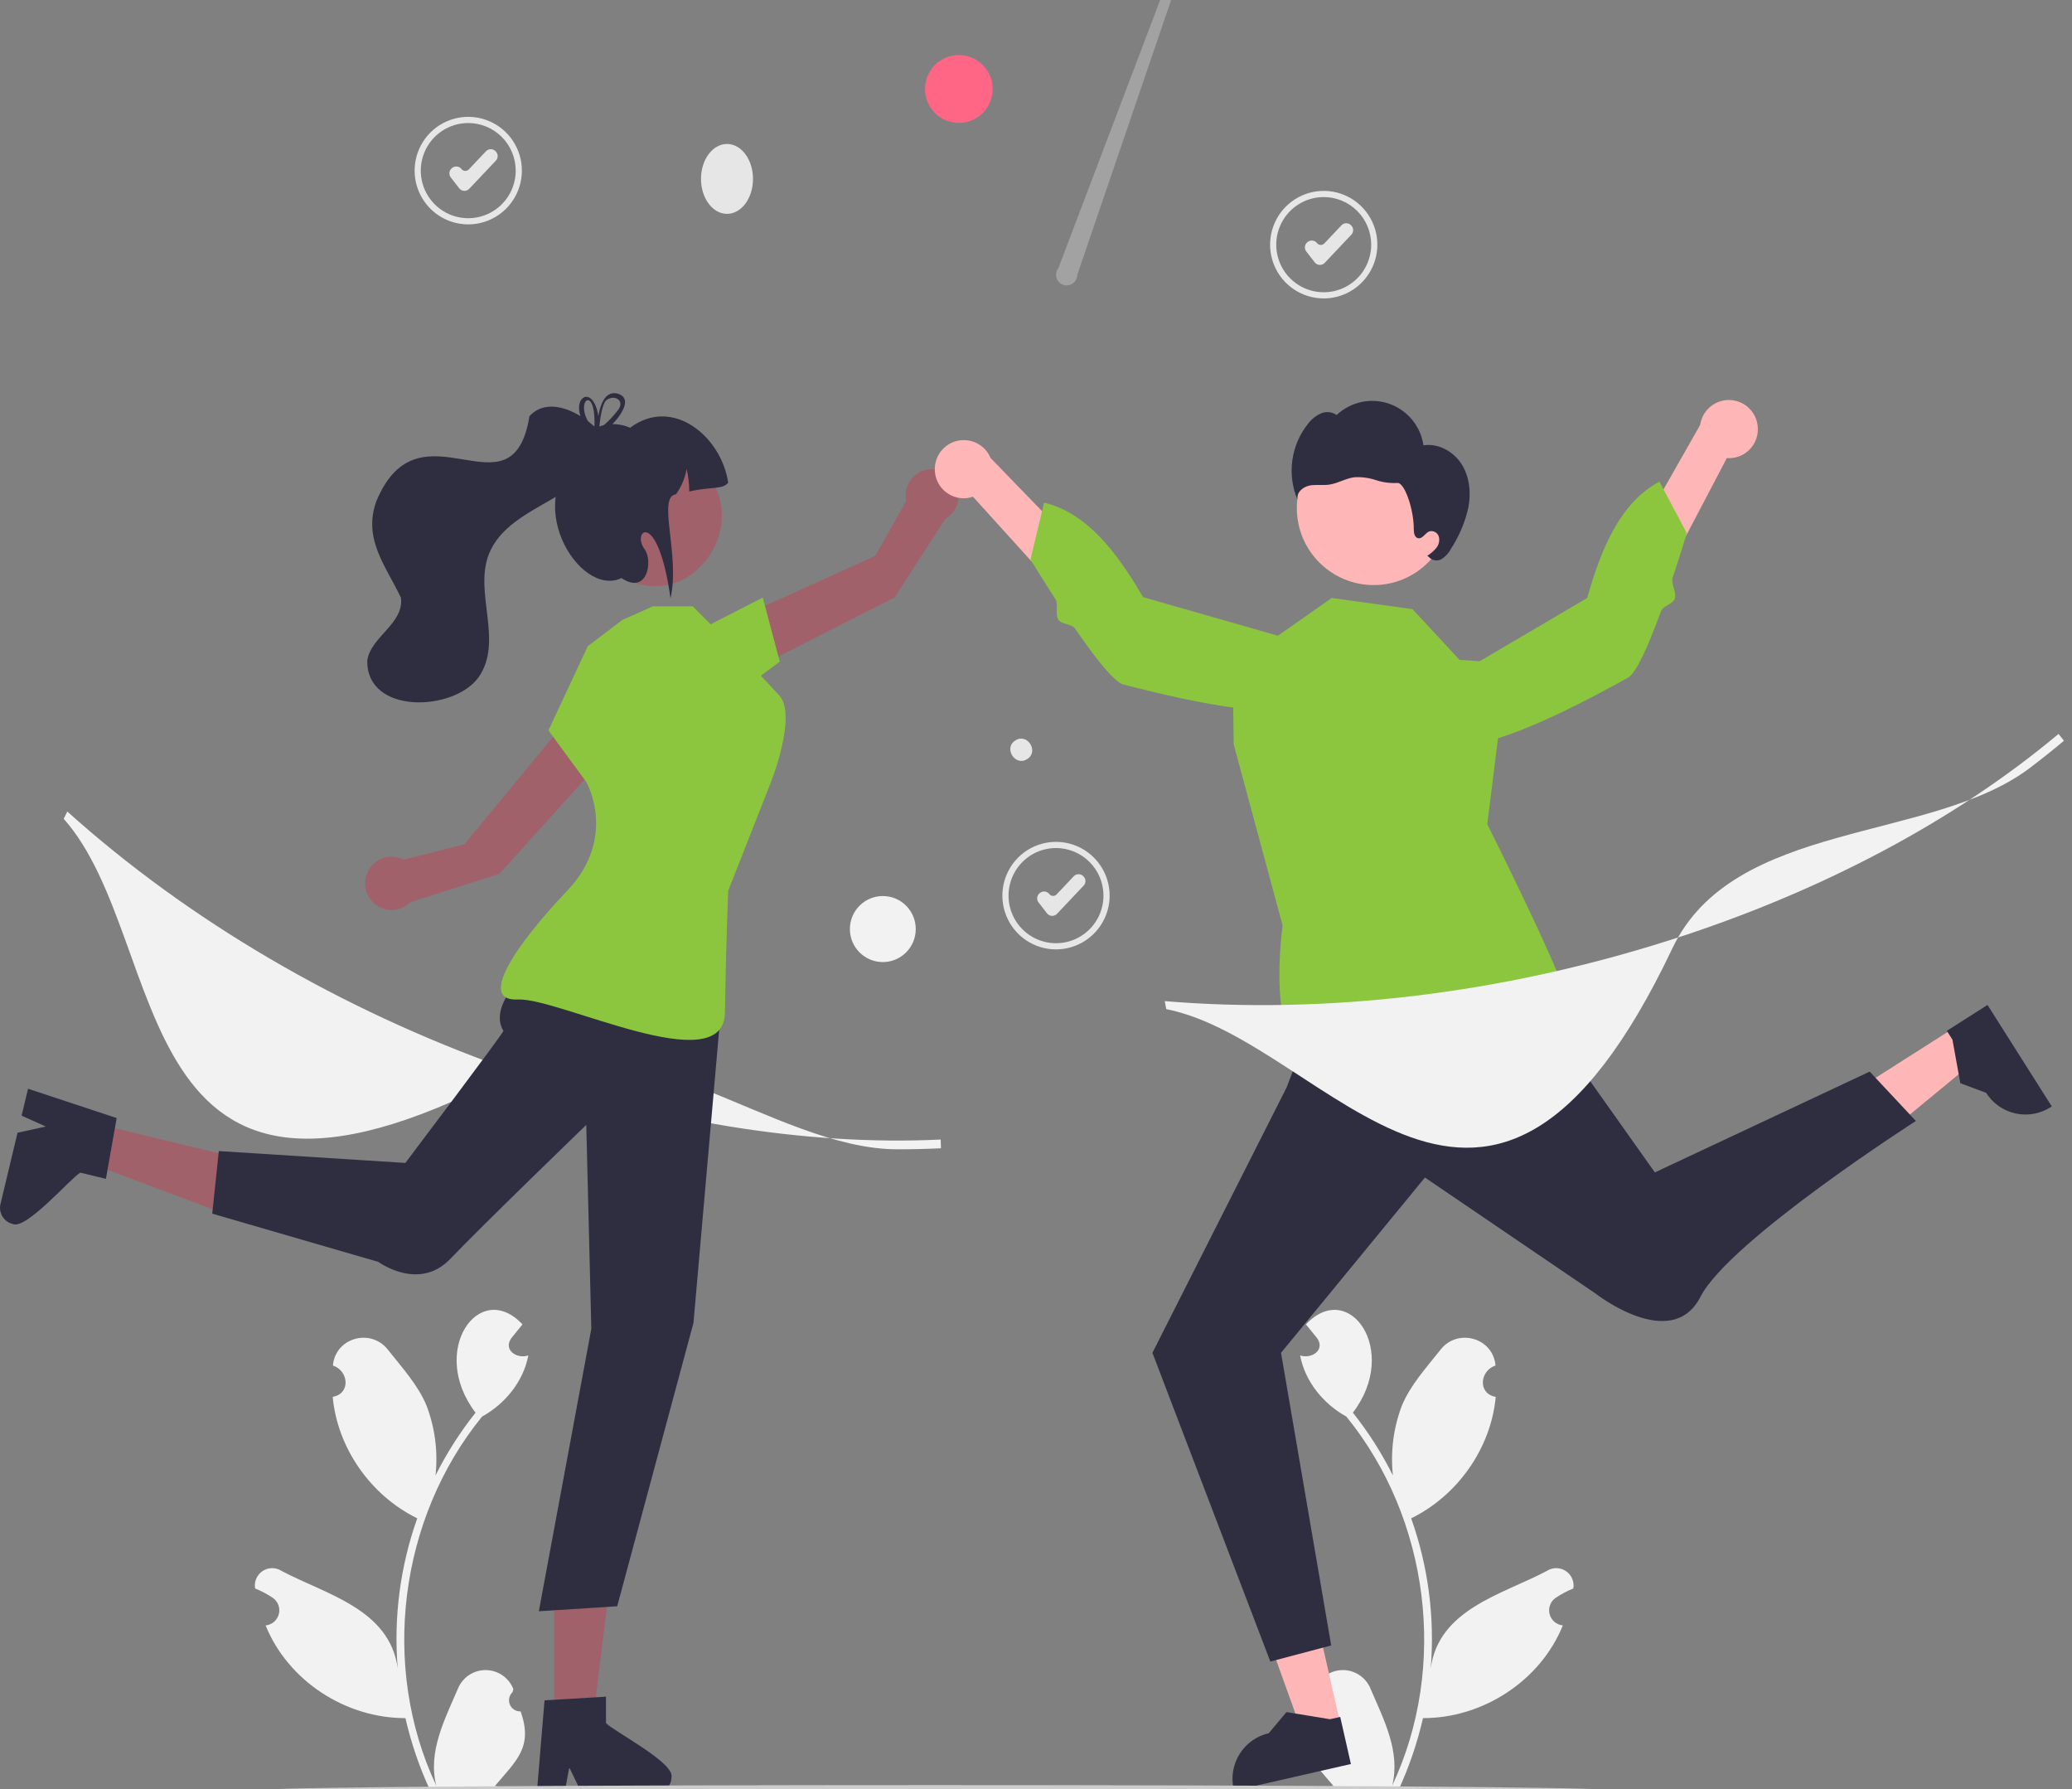 <svg width="139" height="120" viewBox="0 0 139 120" fill="none" xmlns="http://www.w3.org/2000/svg">
<rect x="0" y="0" width="139" height="120" fill="#808080" stroke="none"/>
<g clip-path="url(#clip0_3151_57326)">
<path d="M34.928 114.781C34.775 114.788 34.623 114.748 34.494 114.666C34.365 114.584 34.264 114.464 34.205 114.322C34.146 114.181 34.132 114.025 34.164 113.875C34.197 113.725 34.275 113.589 34.387 113.485C34.406 113.41 34.419 113.356 34.438 113.281C34.292 112.909 34.038 112.589 33.709 112.362C33.38 112.135 32.991 112.012 32.592 112.009C32.193 112.005 31.802 112.121 31.469 112.341C31.136 112.562 30.876 112.877 30.723 113.246C29.839 115.32 28.695 117.467 29.264 119.752C25.505 111.768 26.783 101.837 32.338 95.009C33.873 94.161 35.117 92.655 35.441 90.906C34.682 91.164 33.734 90.545 34.306 89.743C34.553 89.436 34.803 89.132 35.051 88.825C32.164 85.744 28.725 90.587 31.902 94.745C30.863 96.051 29.963 97.462 29.216 98.956C29.389 97.37 29.183 95.766 28.616 94.275C28.041 92.885 26.964 91.715 26.016 90.514C24.863 89.051 22.489 89.726 22.334 91.583C23.398 91.934 23.537 93.474 22.319 93.685C22.638 97.14 24.89 100.316 27.992 101.831C26.846 105.052 26.399 108.481 26.68 111.889C26.132 107.906 21.867 106.939 18.885 105.356C18.695 105.234 18.474 105.17 18.249 105.172C18.023 105.174 17.803 105.242 17.616 105.367C17.428 105.492 17.28 105.669 17.191 105.876C17.102 106.084 17.075 106.313 17.114 106.535C17.525 106.703 17.919 106.911 18.29 107.157C18.463 107.274 18.596 107.442 18.671 107.638C18.746 107.834 18.758 108.048 18.706 108.251C18.655 108.454 18.542 108.637 18.383 108.773C18.224 108.909 18.027 108.993 17.819 109.012C19.322 112.741 23.207 115.244 27.198 115.23C27.581 116.9 28.137 118.526 28.856 120.081H34.779C34.8 120.015 34.819 119.947 34.839 119.881C34.29 119.916 33.74 119.883 33.2 119.784C34.65 118.062 35.772 117.184 34.928 114.781L34.928 114.781Z" fill="#F2F2F2"/>
<path d="M87.733 114.781C87.885 114.788 88.037 114.748 88.166 114.666C88.295 114.584 88.396 114.464 88.455 114.322C88.514 114.181 88.528 114.025 88.496 113.875C88.463 113.725 88.386 113.589 88.273 113.485C88.254 113.41 88.241 113.356 88.222 113.281C88.368 112.909 88.622 112.589 88.951 112.362C89.28 112.135 89.669 112.012 90.068 112.009C90.467 112.005 90.858 112.121 91.191 112.341C91.525 112.562 91.784 112.877 91.937 113.246C92.822 115.32 93.966 117.467 93.397 119.752C97.155 111.768 95.877 101.837 90.322 95.009C88.787 94.161 87.543 92.655 87.219 90.906C87.979 91.164 88.926 90.545 88.355 89.743C88.107 89.436 87.857 89.132 87.609 88.825C90.496 85.744 93.935 90.587 90.758 94.745C91.797 96.051 92.697 97.462 93.444 98.956C93.271 97.37 93.477 95.766 94.044 94.275C94.619 92.885 95.696 91.715 96.644 90.514C97.797 89.051 100.171 89.726 100.326 91.583C99.262 91.934 99.124 93.474 100.341 93.685C100.022 97.14 97.77 100.316 94.668 101.831C95.814 105.052 96.261 108.481 95.98 111.889C96.528 107.906 100.794 106.939 103.775 105.356C103.965 105.234 104.186 105.17 104.411 105.172C104.637 105.174 104.857 105.242 105.045 105.367C105.232 105.492 105.38 105.669 105.469 105.876C105.558 106.084 105.585 106.313 105.546 106.535C105.135 106.703 104.741 106.911 104.371 107.157C104.197 107.274 104.064 107.442 103.989 107.638C103.914 107.834 103.902 108.048 103.954 108.251C104.005 108.454 104.118 108.637 104.277 108.773C104.436 108.909 104.633 108.993 104.842 109.012C103.339 112.741 99.453 115.244 95.462 115.23C95.079 116.9 94.523 118.526 93.804 120.081H87.881C87.86 120.015 87.841 119.947 87.822 119.881C88.37 119.916 88.92 119.883 89.461 119.784C88.01 118.062 86.888 117.184 87.733 114.781L87.733 114.781Z" fill="#F2F2F2"/>
<path d="M89.929 115.662L87.378 116.244L83.926 106.659L87.691 105.801L89.929 115.662Z" fill="#FFB6B6"/>
<path d="M90.625 118.309L82.781 120.098L82.759 119.998C82.575 119.187 82.719 118.335 83.162 117.631C83.604 116.926 84.307 116.427 85.117 116.242L85.117 116.242L86.303 114.825L89.223 115.305L89.908 115.149L90.625 118.309Z" fill="#2F2E41"/>
<path d="M131.079 68.943L132.481 71.156L124.63 77.632L122.561 74.365L131.079 68.943Z" fill="#FFB6B6"/>
<path d="M133.332 67.399L137.644 74.205L137.558 74.26C136.857 74.706 136.008 74.855 135.198 74.674C134.387 74.492 133.682 73.996 133.237 73.293L133.237 73.293L131.508 72.649L130.979 69.73L130.603 69.136L133.332 67.399Z" fill="#2F2E41"/>
<path d="M49.768 45.279L49.138 41.619L58.716 37.283L60.784 33.613C60.718 33.291 60.741 32.956 60.852 32.647C60.963 32.337 61.157 32.064 61.413 31.858C61.669 31.652 61.976 31.521 62.302 31.479C62.628 31.438 62.958 31.487 63.258 31.622C63.557 31.757 63.813 31.972 63.998 32.243C64.184 32.515 64.29 32.833 64.306 33.161C64.323 33.49 64.248 33.817 64.09 34.105C63.933 34.394 63.699 34.634 63.414 34.797L60.012 40.07L49.768 45.279Z" fill="#A0616A"/>
<path d="M46.856 42.287L51.17 40.078L52.312 44.375L49.316 46.601L46.856 42.287Z" fill="#8CC63F"/>
<path d="M37.177 115.33L39.785 115.329L41.026 105.247L37.177 105.247L37.177 115.33Z" fill="#A0616A"/>
<path d="M40.653 115.565V113.793L39.967 113.835L37.176 114L36.53 114.04L36.036 119.975L36.01 120.294H37.862L37.921 119.978L38.19 118.541L38.885 119.978L39.037 120.294H43.946C44.238 120.292 44.518 120.174 44.724 119.967C44.931 119.76 45.047 119.479 45.049 119.186C45.256 118.216 41.173 116.119 40.653 115.565Z" fill="#2F2E41"/>
<path d="M6.218 75.315L5.61 77.857L15.104 81.418L16.001 77.666L6.218 75.315Z" fill="#A0616A"/>
<path d="M5.387 78.648L7.106 79.061L7.225 78.383L7.715 75.624L7.827 74.986L2.184 73.12L1.881 73.02L1.45 74.825L1.742 74.957L3.073 75.554L1.518 75.896L1.176 75.971L0.031 80.756C-0.035 81.041 0.013 81.341 0.166 81.591C0.319 81.84 0.564 82.019 0.848 82.088C1.741 82.516 4.727 79.026 5.387 78.648Z" fill="#2F2E41"/>
<path d="M41.209 50.074L37.853 48.502L31.158 56.622L27.081 57.655C26.788 57.506 26.46 57.441 26.133 57.466C25.806 57.492 25.492 57.608 25.226 57.801C24.96 57.994 24.753 58.257 24.627 58.561C24.502 58.865 24.462 59.198 24.513 59.523C24.564 59.848 24.703 60.152 24.916 60.403C25.129 60.653 25.407 60.84 25.719 60.942C26.031 61.044 26.365 61.058 26.684 60.982C27.004 60.906 27.296 60.742 27.528 60.51L33.499 58.608L41.209 50.074Z" fill="#A0616A"/>
<path d="M88.802 20.015C88.09 20.015 87.395 19.803 86.803 19.407C86.211 19.011 85.75 18.448 85.478 17.789C85.206 17.13 85.134 16.405 85.273 15.705C85.412 15.006 85.755 14.363 86.258 13.859C86.761 13.355 87.402 13.011 88.1 12.872C88.798 12.733 89.521 12.804 90.179 13.077C90.836 13.35 91.398 13.812 91.793 14.405C92.189 14.998 92.4 15.696 92.4 16.409C92.399 17.365 92.019 18.282 91.345 18.958C90.67 19.634 89.756 20.014 88.802 20.015ZM88.802 13.217C88.172 13.217 87.556 13.404 87.032 13.755C86.509 14.105 86.1 14.604 85.859 15.187C85.618 15.771 85.555 16.413 85.678 17.032C85.801 17.651 86.104 18.22 86.55 18.666C86.995 19.113 87.563 19.417 88.18 19.54C88.798 19.663 89.439 19.6 90.021 19.358C90.603 19.116 91.1 18.707 91.45 18.182C91.8 17.657 91.987 17.04 91.987 16.409C91.986 15.563 91.65 14.751 91.053 14.153C90.456 13.554 89.646 13.218 88.802 13.217Z" fill="#E6E6E6"/>
<path d="M88.548 17.767C88.541 17.767 88.533 17.767 88.526 17.767C88.462 17.764 88.4 17.747 88.343 17.717C88.286 17.688 88.237 17.646 88.197 17.596L87.631 16.865C87.595 16.819 87.569 16.767 87.553 16.71C87.538 16.654 87.533 16.595 87.54 16.537C87.548 16.479 87.566 16.423 87.595 16.372C87.624 16.322 87.662 16.277 87.708 16.241L87.729 16.225C87.775 16.189 87.827 16.163 87.884 16.147C87.94 16.132 87.999 16.128 88.056 16.135C88.114 16.142 88.17 16.161 88.221 16.19C88.271 16.218 88.316 16.257 88.352 16.303C88.38 16.34 88.416 16.37 88.458 16.392C88.499 16.413 88.545 16.426 88.591 16.428C88.638 16.43 88.684 16.422 88.728 16.405C88.771 16.388 88.81 16.361 88.842 16.327L89.992 15.11C90.073 15.024 90.185 14.974 90.303 14.971C90.42 14.968 90.534 15.011 90.62 15.092L90.639 15.111C90.681 15.151 90.715 15.199 90.739 15.252C90.763 15.305 90.775 15.363 90.777 15.421C90.779 15.48 90.769 15.538 90.748 15.592C90.727 15.647 90.696 15.697 90.656 15.739L88.87 17.628C88.828 17.672 88.778 17.707 88.723 17.731C88.668 17.755 88.608 17.767 88.548 17.767Z" fill="#E6E6E6"/>
<path d="M70.842 63.674C70.13 63.674 69.435 63.462 68.843 63.066C68.251 62.67 67.79 62.107 67.518 61.448C67.246 60.789 67.174 60.064 67.313 59.364C67.452 58.665 67.795 58.022 68.298 57.518C68.801 57.014 69.442 56.67 70.14 56.531C70.838 56.392 71.561 56.463 72.219 56.736C72.876 57.009 73.438 57.471 73.833 58.064C74.229 58.657 74.44 59.355 74.44 60.068C74.439 61.024 74.059 61.94 73.385 62.616C72.71 63.292 71.796 63.673 70.842 63.674ZM70.842 56.876C70.212 56.876 69.596 57.063 69.073 57.413C68.549 57.764 68.141 58.263 67.9 58.846C67.658 59.429 67.595 60.071 67.718 60.691C67.841 61.31 68.144 61.879 68.59 62.325C69.035 62.771 69.603 63.075 70.221 63.199C70.838 63.322 71.479 63.259 72.061 63.017C72.643 62.775 73.14 62.366 73.49 61.841C73.84 61.316 74.027 60.699 74.027 60.068C74.026 59.221 73.69 58.41 73.093 57.812C72.496 57.213 71.686 56.877 70.842 56.876Z" fill="#E6E6E6"/>
<path d="M70.588 61.426C70.581 61.426 70.573 61.426 70.566 61.426C70.502 61.423 70.44 61.406 70.383 61.376C70.326 61.347 70.277 61.305 70.237 61.255L69.671 60.524C69.635 60.478 69.609 60.425 69.593 60.369C69.578 60.313 69.573 60.254 69.581 60.196C69.588 60.138 69.606 60.082 69.635 60.031C69.664 59.98 69.702 59.936 69.749 59.9L69.769 59.884C69.815 59.848 69.867 59.822 69.924 59.806C69.98 59.791 70.038 59.787 70.096 59.794C70.154 59.801 70.21 59.82 70.261 59.849C70.311 59.877 70.356 59.916 70.392 59.962C70.42 59.999 70.457 60.029 70.498 60.051C70.539 60.072 70.585 60.085 70.631 60.087C70.678 60.089 70.724 60.081 70.767 60.064C70.811 60.047 70.85 60.02 70.882 59.986L72.032 58.769C72.114 58.683 72.225 58.633 72.343 58.63C72.46 58.627 72.574 58.67 72.66 58.751L72.679 58.769C72.721 58.81 72.755 58.858 72.779 58.911C72.802 58.964 72.816 59.022 72.817 59.08C72.819 59.139 72.809 59.197 72.788 59.251C72.767 59.306 72.736 59.356 72.696 59.398L70.91 61.287C70.868 61.331 70.819 61.366 70.763 61.39C70.708 61.414 70.648 61.426 70.588 61.426Z" fill="#E6E6E6"/>
<path d="M31.412 15.049C30.701 15.049 30.005 14.838 29.413 14.441C28.822 14.045 28.361 13.482 28.088 12.823C27.816 12.164 27.745 11.439 27.884 10.739C28.022 10.04 28.365 9.397 28.868 8.893C29.371 8.389 30.012 8.045 30.71 7.906C31.408 7.767 32.132 7.838 32.789 8.111C33.446 8.384 34.008 8.847 34.404 9.44C34.799 10.033 35.01 10.73 35.01 11.443C35.009 12.399 34.63 13.316 33.955 13.992C33.281 14.668 32.366 15.048 31.412 15.049ZM31.412 8.251C30.782 8.251 30.167 8.438 29.643 8.789C29.119 9.139 28.711 9.638 28.47 10.221C28.229 10.805 28.166 11.447 28.288 12.066C28.411 12.685 28.715 13.254 29.16 13.7C29.606 14.147 30.173 14.451 30.791 14.574C31.409 14.697 32.049 14.634 32.631 14.392C33.213 14.151 33.71 13.741 34.06 13.216C34.41 12.691 34.597 12.074 34.597 11.443C34.596 10.597 34.26 9.785 33.663 9.187C33.066 8.588 32.257 8.252 31.412 8.251Z" fill="#E6E6E6"/>
<path d="M31.157 12.801C31.15 12.801 31.143 12.801 31.136 12.801C31.072 12.798 31.009 12.781 30.953 12.751C30.896 12.722 30.846 12.68 30.807 12.63L30.24 11.899C30.204 11.853 30.178 11.8 30.162 11.744C30.147 11.688 30.143 11.629 30.15 11.571C30.157 11.513 30.176 11.457 30.204 11.406C30.233 11.356 30.272 11.311 30.318 11.275L30.338 11.259C30.384 11.223 30.437 11.197 30.493 11.181C30.549 11.166 30.608 11.162 30.666 11.169C30.724 11.176 30.779 11.195 30.83 11.224C30.881 11.253 30.925 11.291 30.961 11.337C30.99 11.374 31.026 11.404 31.067 11.426C31.109 11.447 31.154 11.46 31.201 11.462C31.247 11.464 31.294 11.456 31.337 11.439C31.38 11.422 31.419 11.395 31.451 11.361L32.602 10.144C32.683 10.058 32.794 10.008 32.912 10.005C33.03 10.002 33.144 10.046 33.229 10.127L33.248 10.145C33.29 10.185 33.324 10.233 33.348 10.286C33.372 10.339 33.385 10.397 33.386 10.455C33.388 10.514 33.378 10.572 33.357 10.626C33.336 10.681 33.305 10.731 33.265 10.773L31.479 12.662C31.438 12.706 31.388 12.741 31.332 12.765C31.277 12.789 31.218 12.802 31.157 12.801Z" fill="#E6E6E6"/>
<path d="M60.215 77.082C51.872 77.082 42.284 67.802 33.801 72.211C8.117 85.56 11.652 63.223 4.273 54.915L4.516 54.428C12.657 61.745 22.823 67.699 33.912 71.645C43.934 75.211 54.031 76.863 63.108 76.427L63.123 77.012C62.165 77.059 61.195 77.082 60.215 77.082Z" fill="#F2F2F2"/>
<path d="M48.771 14.343C49.734 14.343 50.515 13.294 50.515 11.999C50.515 10.705 49.734 9.655 48.771 9.655C47.808 9.655 47.027 10.705 47.027 11.999C47.027 13.294 47.808 14.343 48.771 14.343Z" fill="#E6E6E6"/>
<path d="M68.912 50.907C68.115 51.439 67.299 50.172 68.112 49.663C68.909 49.131 69.725 50.398 68.912 50.907Z" fill="#E6E6E6"/>
<path d="M64.324 8.245C65.578 8.245 66.594 7.226 66.594 5.969C66.594 4.712 65.578 3.692 64.324 3.692C63.069 3.692 62.053 4.712 62.053 5.969C62.053 7.226 63.069 8.245 64.324 8.245Z" fill="#FF6584"/>
<path opacity="0.3" d="M72.267 18.441L85.188 -19.385L70.999 17.988C70.929 18.077 70.881 18.181 70.859 18.292C70.837 18.403 70.842 18.518 70.873 18.627C70.904 18.736 70.961 18.836 71.038 18.918C71.115 19.001 71.211 19.064 71.318 19.102C71.424 19.14 71.538 19.152 71.65 19.137C71.762 19.122 71.869 19.08 71.961 19.016C72.054 18.951 72.13 18.865 72.183 18.765C72.236 18.666 72.265 18.554 72.267 18.441H72.267Z" fill="#F0F0F0"/>
<path d="M59.224 64.524C60.444 64.524 61.433 63.533 61.433 62.31C61.433 61.087 60.444 60.095 59.224 60.095C58.004 60.095 57.015 61.087 57.015 62.31C57.015 63.533 58.004 64.524 59.224 64.524Z" fill="#F2F2F2"/>
<path d="M37.825 63.154C37.825 63.154 32.317 66.749 33.773 69.138C33.823 69.22 27.194 77.996 27.194 77.996L14.679 77.2L14.238 81.398L25.38 84.632C25.38 84.632 28.105 86.639 30.211 84.428C32.317 82.217 39.33 75.445 39.33 75.445L39.669 89.117L36.148 108.063L41.405 107.729L46.522 88.721L48.41 67.191L37.825 63.154Z" fill="#2F2E41"/>
<path d="M41.749 41.58L39.432 43.339L36.792 48.986L39.331 52.442C39.331 52.442 41.467 56.151 38.048 59.743C34.63 63.336 32.006 67.172 34.742 67.035C37.477 66.898 48.558 72.547 48.63 67.919C48.703 63.291 48.851 59.743 48.851 59.743L51.756 52.358C51.756 52.358 53.487 47.953 52.272 46.634C51.056 45.315 49.429 43.63 49.429 43.63L46.471 40.665H43.799L41.749 41.58Z" fill="#8CC63F"/>
<path d="M46.072 30.729C51.268 33.692 47.002 41.512 41.709 38.727C36.513 35.764 40.779 27.944 46.072 30.729Z" fill="#A0616A"/>
<path d="M48.851 32.372C48.487 32.846 47.726 32.624 46.236 32.963C46.24 32.457 46.181 31.952 46.063 31.46C45.952 32.069 45.709 32.646 45.351 33.151C44.058 33.295 45.643 37.233 44.981 40.129C44.128 34.02 42.333 35.621 43.24 36.832C43.82 37.608 43.433 39.935 41.692 38.772C38.819 40.14 34.726 33.342 39.262 30.153C39.181 28.43 41.094 28.157 42.272 28.687C45.132 26.552 48.398 29.288 48.851 32.372Z" fill="#2F2E41"/>
<path d="M35.518 27.914C34.361 35.043 28.161 26.603 25.245 33.619C24.329 36.16 25.901 37.977 26.896 40.086C27.123 41.819 24.874 42.699 24.638 44.294C24.573 47.951 30.46 47.727 32.106 45.42C33.797 43.004 31.777 39.763 32.794 37.171C34.222 33.571 40.032 33.544 40.538 29.356C39.558 27.957 36.922 26.355 35.518 27.914Z" fill="#2F2E41"/>
<path d="M40.204 28.611C40.166 28.627 40.128 28.643 40.095 28.661H40.093C40.061 28.677 40.029 28.693 39.997 28.711C39.993 28.713 39.991 28.715 39.987 28.717C39.945 28.677 39.903 28.637 39.859 28.597C39.848 28.662 39.851 28.729 39.867 28.793L39.873 28.816C39.913 28.858 39.955 28.898 39.999 28.94C40.039 28.91 40.077 28.878 40.117 28.848C40.14 28.828 40.164 28.808 40.19 28.788C40.194 28.737 40.2 28.677 40.206 28.611L40.204 28.611ZM41.403 26.391C40.515 26.187 40.228 27.351 40.142 27.912C39.82 25.876 38.477 26.517 38.941 27.906C39.089 28.317 39.322 28.693 39.624 29.008C39.666 29.056 39.712 29.104 39.76 29.152C39.706 29.431 39.977 29.36 40.344 29.102C40.614 28.909 40.864 28.689 41.09 28.445C41.822 27.676 42.391 26.648 41.403 26.391ZM41.431 27.537C41.157 27.891 40.85 28.218 40.513 28.513C40.407 28.609 40.3 28.701 40.19 28.788C40.188 28.806 40.188 28.822 40.186 28.836C40.178 28.856 40.169 28.875 40.158 28.892C40.047 29.094 39.921 28.984 39.873 28.816C39.87 28.81 39.864 28.804 39.859 28.798C39.7 28.634 39.562 28.45 39.447 28.251C38.625 26.822 39.949 25.85 39.883 28.519C39.871 28.543 39.863 28.57 39.859 28.597C39.848 28.662 39.851 28.729 39.867 28.793L39.873 28.816C39.913 28.858 39.955 28.898 39.999 28.94C40.039 28.91 40.077 28.878 40.117 28.848C40.14 28.828 40.164 28.808 40.19 28.788C40.194 28.737 40.2 28.677 40.206 28.611V28.609C40.258 28.074 40.399 27.111 40.66 26.85C41.234 26.409 41.977 26.886 41.431 27.537ZM40.204 28.611C40.166 28.627 40.128 28.643 40.095 28.661H40.093C40.061 28.677 40.029 28.693 39.997 28.711C39.993 28.713 39.991 28.715 39.987 28.717C39.945 28.677 39.903 28.637 39.859 28.597C39.848 28.662 39.851 28.729 39.867 28.793L39.873 28.816C39.913 28.858 39.955 28.898 39.999 28.94C40.039 28.91 40.077 28.878 40.117 28.848C40.14 28.828 40.164 28.808 40.19 28.788C40.194 28.737 40.2 28.677 40.206 28.611L40.204 28.611Z" fill="#2F2E41"/>
<path d="M88.231 67.916L86.312 72.933L77.31 90.731L85.22 111.437L89.303 110.357L85.938 90.731L95.591 78.975L107.056 86.768C107.056 86.768 112.141 90.747 114.075 86.975C116.01 83.204 128.526 75.181 128.526 75.181L125.429 71.87L111.016 78.631L101.068 64.597L88.231 67.916Z" fill="#2F2E41"/>
<path d="M97.914 44.255L94.755 40.853L89.336 40.106L82.696 44.765L82.763 49.922L86.046 62.074C86.046 62.074 84.795 70.804 88.287 70.716C91.78 70.629 93.683 68.884 95.105 69.239C96.528 69.594 102.574 71.106 102.957 69.523C103.34 67.939 105.377 69.073 105.288 67.575C105.198 66.077 99.774 55.279 99.774 55.279L101.122 44.479L97.914 44.255Z" fill="#8CC63F"/>
<path d="M117.917 28.595C117.945 28.877 117.912 29.162 117.818 29.43C117.725 29.698 117.574 29.941 117.376 30.144C117.179 30.347 116.939 30.504 116.674 30.604C116.409 30.704 116.126 30.744 115.844 30.723L108.579 44.571L106.629 41.57L114.054 28.5C114.122 28.028 114.36 27.597 114.724 27.288C115.088 26.98 115.552 26.816 116.028 26.828C116.504 26.84 116.959 27.026 117.307 27.352C117.656 27.677 117.873 28.12 117.917 28.595Z" fill="#FFB6B6"/>
<path d="M95.047 46.83C95.047 46.83 94.758 49.293 97.525 49.903C100.292 50.512 107.957 46.123 109.214 45.452C109.607 45.242 110.141 44.213 110.689 42.898C110.935 42.308 111.184 41.66 111.424 41.003C111.563 40.623 112.228 40.519 112.359 40.142C112.489 39.767 112.085 39.119 112.203 38.765C112.763 37.088 113.159 35.757 113.159 35.757L111.326 32.304C108.761 33.663 107.446 36.657 106.478 40.105L95.047 46.83Z" fill="#8CC63F"/>
<path d="M62.735 31.775C62.778 32.056 62.882 32.323 63.039 32.559C63.196 32.794 63.403 32.992 63.645 33.139C63.887 33.286 64.158 33.378 64.44 33.408C64.721 33.439 65.005 33.407 65.273 33.315L75.764 44.9L76.903 41.506L66.451 30.715C66.267 30.274 65.929 29.916 65.5 29.709C65.071 29.502 64.581 29.46 64.123 29.591C63.664 29.721 63.27 30.016 63.014 30.419C62.759 30.821 62.659 31.304 62.735 31.775Z" fill="#FFB6B6"/>
<path d="M89.43 43.693C89.43 43.693 90.324 46.005 87.798 47.29C85.271 48.574 76.754 46.247 75.37 45.913C74.936 45.808 74.162 44.946 73.304 43.81C72.918 43.3 72.516 42.736 72.119 42.16C71.89 41.827 71.22 41.893 70.999 41.561C70.779 41.23 71.008 40.501 70.806 40.188C69.845 38.705 69.129 37.516 69.129 37.516L70.042 33.713C72.865 34.385 74.885 36.954 76.683 40.05L89.43 43.693Z" fill="#8CC63F"/>
<path d="M92.154 39.24C95.002 39.24 97.31 36.926 97.31 34.072C97.31 31.218 95.002 28.904 92.154 28.904C89.306 28.904 86.998 31.218 86.998 34.072C86.998 36.926 89.306 39.24 92.154 39.24Z" fill="#FFB6B6"/>
<path d="M98.04 31.113C97.497 30.272 96.48 29.712 95.493 29.869C95.401 29.238 95.138 28.644 94.733 28.152C94.328 27.661 93.796 27.29 93.195 27.08C92.594 26.87 91.947 26.83 91.325 26.963C90.702 27.097 90.129 27.398 89.666 27.836C89.513 27.729 89.336 27.662 89.151 27.644C88.965 27.625 88.778 27.655 88.608 27.73C88.268 27.885 87.973 28.122 87.749 28.421C87.183 29.129 86.818 29.977 86.695 30.876C86.572 31.774 86.694 32.69 87.048 33.524C86.928 33.085 87.367 32.672 87.811 32.573C88.255 32.474 88.721 32.568 89.171 32.503C89.748 32.421 90.266 32.086 90.844 32.01C91.334 31.978 91.825 32.042 92.291 32.197C92.757 32.352 93.248 32.418 93.738 32.391C94.225 32.334 94.851 34.181 94.843 35.482C94.841 35.728 94.892 36.045 95.132 36.097C95.428 36.162 95.6 35.752 95.882 35.641C96.011 35.603 96.151 35.618 96.27 35.681C96.389 35.745 96.479 35.853 96.521 35.981C96.557 36.112 96.56 36.25 96.532 36.383C96.504 36.515 96.445 36.639 96.359 36.744C96.186 36.953 95.98 37.131 95.75 37.274L95.866 37.37C95.976 37.487 96.123 37.562 96.282 37.582C96.441 37.601 96.602 37.565 96.738 37.479C97.004 37.298 97.219 37.053 97.364 36.765C97.907 35.922 98.296 34.988 98.512 34.007C98.693 33.023 98.582 31.954 98.04 31.113Z" fill="#2F2E41"/>
<path d="M136.184 51.496C129.533 56.544 116.3 54.95 112.194 63.598C99.76 89.782 89.123 69.836 78.237 67.679L78.137 67.144C89.035 68.05 100.724 66.644 111.941 63.078C122.078 59.857 131.123 55.064 138.096 49.223L138.461 49.68C137.725 50.297 136.966 50.903 136.184 51.496Z" fill="#F2F2F2"/>
<path d="M108.067 120.075C107.908 120.545 17.473 120.545 17.302 120.076C17.46 119.605 107.896 119.605 108.067 120.075Z" fill="#CCCCCC"/>
</g>
<defs>
<clipPath id="clip0_3151_57326">
<rect width="138.462" height="120" fill="white"/>
</clipPath>
</defs>
</svg>
